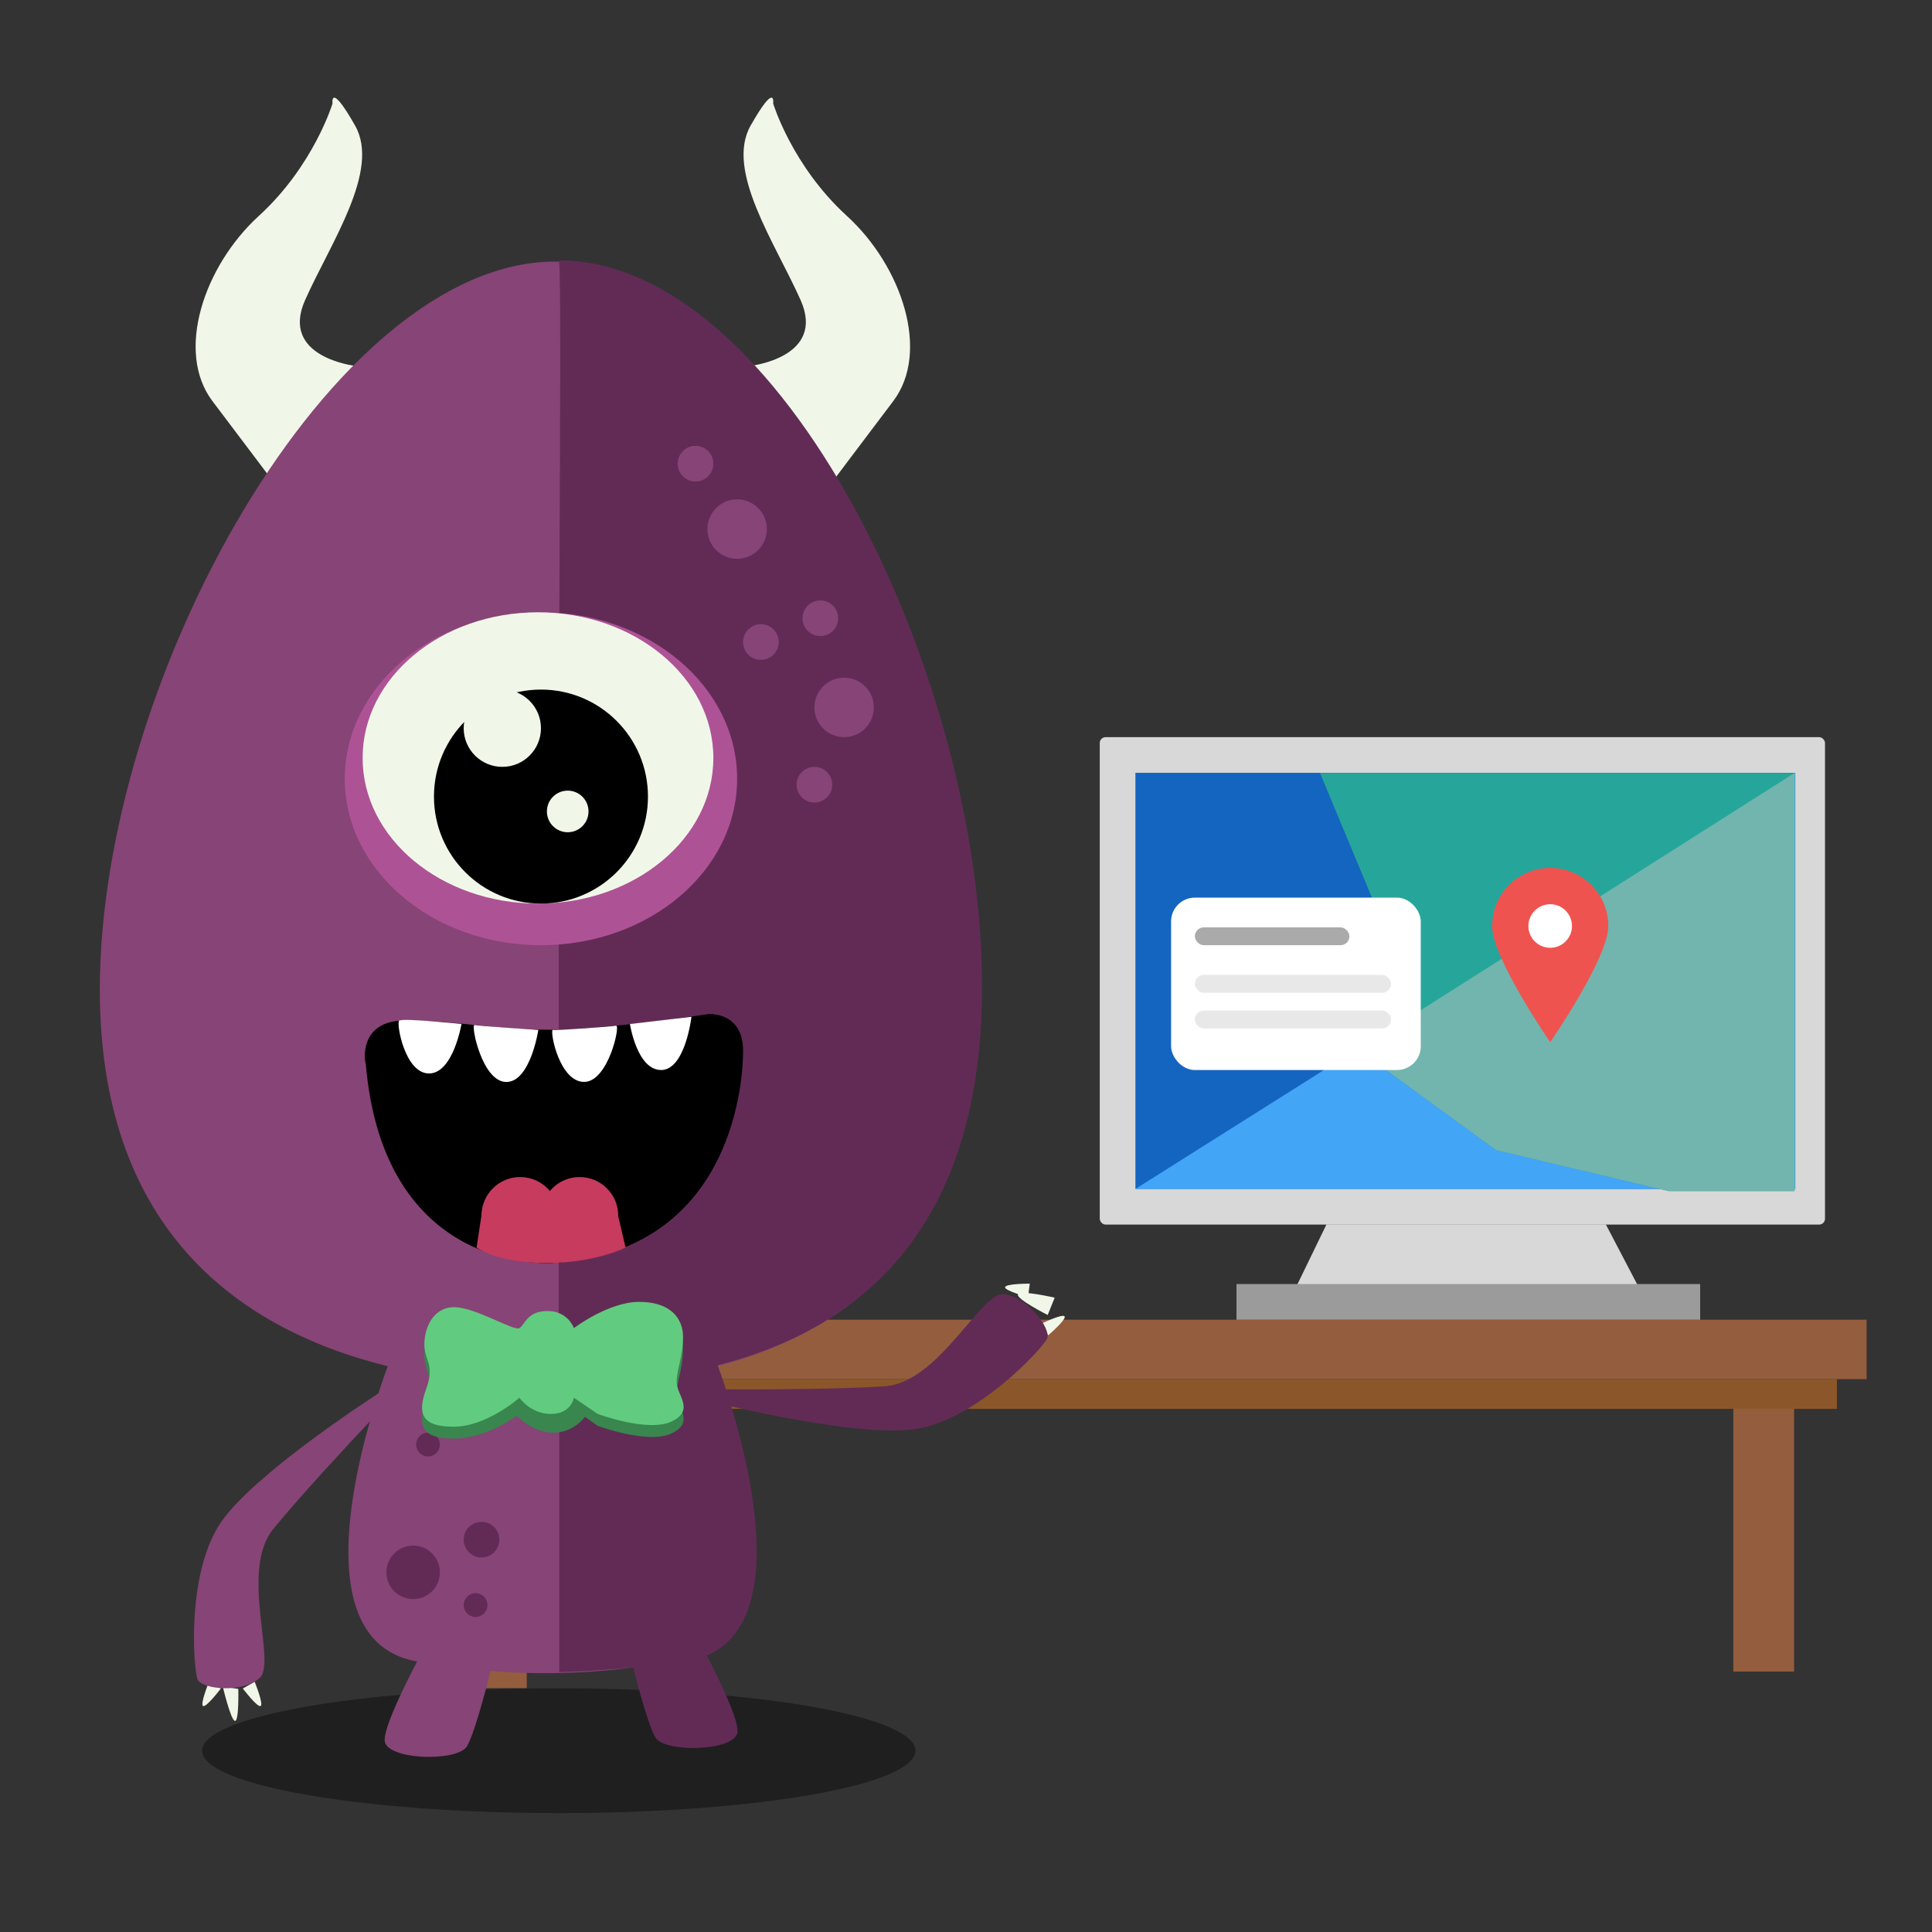 <?xml version="1.0" encoding="UTF-8" standalone="no"?>
<svg width="325px" height="325px" viewBox="0 0 325 325" version="1.1" xmlns="http://www.w3.org/2000/svg" xmlns:xlink="http://www.w3.org/1999/xlink">
    <rect x="0" y="0" width="325" height="325" fill="#333333" stroke="none"/>
    <!-- Generator: Sketch 39.1 (31720) - http://www.bohemiancoding.com/sketch -->
    <title>Slice</title>
    <desc>Created with Sketch.</desc>
    <defs></defs>
    <g id="Page-1" stroke="none" stroke-width="1" fill="none" fill-rule="evenodd">
        <g id="telecharger" transform="translate(16, 16)">
            <g id="Page-1">
                <g id="telecharger">
                    <g id="Page-1">
                        <g id="Desktop" transform="translate(53, 108)">
                            <rect id="Rectangle-54" fill="#D8D8D8" x="116" y="0" width="122" height="82" rx="0.986"></rect>
                            <rect id="Path" fill="#945D3D" x="0" y="98" width="245" height="10"></rect>
                            <rect id="Path" fill="#945D3D" transform="translate(14.5, 137) rotate(-90) translate(-14.5, -137) " x="-8.471" y="131.889" width="45.941" height="10.222"></rect>
                            <rect id="Path" fill="#945D3D" transform="translate(227.688, 135) rotate(-90) translate(-227.688, -135) " x="205.5" y="129.889" width="44.375" height="10.222"></rect>
                            <rect id="Path" fill="#8B572A" x="7" y="108" width="233" height="5"></rect>
                            <rect id="Rectangle-53" fill="#1465C0" x="122" y="6" width="111" height="70"></rect>
                            <polygon id="Rectangle-53" fill="#42A5F6" points="233 76 233 6 122 76"></polygon>
                            <polygon id="Path-101" fill="#D8D8D8" points="154.145 81.959 148.814 92.944 206.876 92.944 201.128 81.959 154.145 81.959"></polygon>
                            <rect id="Rectangle-55" fill="#9B9B9B" x="139" y="92" width="78" height="6"></rect>
                            <path d="" id="Path-2" stroke="#979797"></path>
                            <polygon id="Path-3" fill="#26A69A" points="232.882 6.027 153.049 6.027 162.68 29.141 159.394 52.529 182.664 69.459 211.705 76.367 232.882 76.367"></polygon>
                            <polygon id="Path-3" fill="#72B5AE" points="232.882 6.027 159.509 52.6 182.664 69.459 211.705 76.367 232.882 76.367"></polygon>
                            <rect id="Rectangle" fill="#FFFFFF" x="128" y="27" width="42" height="29" rx="4"></rect>
                            <rect id="Rectangle-2" fill="#AAAAAA" x="132" y="32" width="26" height="3" rx="1.5"></rect>
                            <rect id="Rectangle-2" fill="#E8E8E8" x="132" y="40" width="33" height="3" rx="1.5"></rect>
                            <rect id="Rectangle-2" fill="#E8E8E8" x="132" y="46" width="33" height="3" rx="1.5"></rect>
                        </g>
                        <g id="DL">
                            <g id="monstre">
                                <ellipse id="Oval-8-copy-2" fill-opacity="0.4" fill="#000000" cx="78" cy="278.5" rx="60" ry="10.5"></ellipse>
                                <path d="M24.848,269.877 L26.839,270.999 C26.839,270.999 28.377,267.235 27.84,266.932 C27.303,266.63 24.848,269.877 24.848,269.877 L24.848,269.877 L24.848,269.877 Z" id="Path-17-copy-2" fill="#F1F7E8" transform="translate(26.401, 268.956) scale(1, -1) translate(-26.401, -268.956) "></path>
                                <path d="M159.329,207.516 L161.319,208.638 C161.319,208.638 162.857,204.874 162.321,204.571 C161.784,204.269 159.329,207.516 159.329,207.516 L159.329,207.516 L159.329,207.516 Z" id="Path-17-copy-3" fill="#F1F7E8" transform="translate(160.881, 206.595) rotate(27) translate(-160.881, -206.595) "></path>
                                <path d="M18.046,269.877 L20.037,270.999 C20.037,270.999 21.575,267.235 21.038,266.932 C20.501,266.63 18.046,269.877 18.046,269.877 L18.046,269.877 L18.046,269.877 Z" id="Path-17-copy-2" fill="#F1F7E8" transform="translate(19.599, 268.956) scale(-1, -1) translate(-19.599, -268.956) "></path>
                                <path d="M153.943,202.03 L155.934,203.152 C155.934,203.152 157.472,199.387 156.935,199.085 C156.398,198.782 153.943,202.03 153.943,202.03 L153.943,202.03 L153.943,202.03 Z" id="Path-17-copy-3" fill="#F1F7E8" transform="translate(155.496, 201.108) rotate(248) translate(-155.496, -201.108) "></path>
                                <path d="M21.604,271.403 L23.613,273.114 C23.613,273.114 25.476,267.607 24.934,267.145 C24.392,266.684 21.604,271.403 21.604,271.403 L21.604,271.403 L21.604,271.403 Z" id="Path-17-copy-2" fill="#F1F7E8" transform="translate(23.318, 270.114) rotate(148) translate(-23.318, -270.114) "></path>
                                <path d="M156.298,204.535 L158.935,206.245 C158.935,206.245 161.379,200.739 160.668,200.277 C159.957,199.816 156.298,204.535 156.298,204.535 L156.298,204.535 L156.298,204.535 Z" id="Path-17-copy-3" fill="#F1F7E8" transform="translate(158.548, 203.245) rotate(259) translate(-158.548, -203.245) "></path>
                                <path d="M110.269,45.542 C110.269,45.542 122.973,44.123 118.677,34.478 C114.381,24.832 105.973,12.695 110.269,5.126 C114.565,-2.443 114.061,1.411 114.061,1.411 C114.061,1.411 117.226,11.894 126.456,20.318 C135.686,28.742 140.545,43.171 134.255,51.484 C127.964,59.796 123.7,65.485 123.7,65.485 C123.7,65.485 110.269,45.542 110.269,45.542 L110.269,45.542 L110.269,45.542 Z" id="Path-1-copy-2" fill="#F1F7E8"></path>
                                <path d="M26.504,34.478 C22.209,24.832 13.8,12.695 18.096,5.126 C22.392,-2.443 21.889,1.411 21.889,1.411 C21.889,1.411 25.054,11.894 34.284,20.318 C43.514,28.742 48.373,43.171 42.082,51.484 C35.792,59.796 31.527,65.485 31.527,65.485 C31.527,65.485 18.096,45.542 18.096,45.542 C18.096,45.542 30.8,44.123 26.504,34.478 Z" id="Path-1-copy-3" fill="#F1F7E8" transform="translate(30.914, 32.957) scale(-1, 1) translate(-30.914, -32.957) "></path>
                                <path d="M46.214,223.112 C42.253,237.096 38.16,260.482 53.922,263.444 C54.005,263.46 54.087,263.475 54.17,263.491 L54.17,263.491 C52.303,267.047 48.702,274.229 48.702,276.717 C48.702,280.076 60.909,280.458 62.547,277.77 C63.671,275.926 65.497,269.168 66.532,265.108 C82.708,266.36 93.897,263.896 93.897,263.896 C93.897,263.896 104.437,262.382 105.777,257.992 C107.026,253.903 106.387,223.017 102.766,214.298 C128.845,208.159 148.692,190.402 148.692,150.474 C148.692,98.291 114.792,28 77.382,28 C39.973,28 0.792,98.291 0.792,150.474 C0.792,189.411 22.606,207.264 49.222,213.819 L49.222,213.819 C48.856,214.813 48.291,216.398 47.642,218.404 C44.552,220.411 26.771,232.142 21.296,239.899 C15.292,248.405 16.534,264.779 17.229,266.486 C17.923,268.192 24.85,268.873 27.703,266.25 C30.556,263.628 24.292,248.239 29.944,241.248 C34.187,235.999 42.388,227.182 46.214,223.112 L46.214,223.112 L46.214,223.112 Z" id="Path-8-copy-2" fill="#874476"></path>
                                <path d="M78.078,216.692 L78.078,265.276 C78.078,265.276 83.181,265.208 90.513,264.501 C91.571,268.608 93.212,274.56 94.253,276.275 C95.888,278.973 108.077,278.589 108.077,275.218 C108.077,272.84 104.816,266.188 102.895,262.476 L102.895,262.476 C115.918,256.945 110.856,233.324 107.021,220.583 L107.021,220.583 C114.013,222.195 129.922,225.521 137.845,224.418 C148.179,222.979 159.353,210.862 160.133,209.187 C160.913,207.512 156.696,201.987 152.828,201.699 C148.959,201.41 141.928,216.52 132.946,217.179 C124.902,217.769 109.292,217.722 106.12,217.706 C105.559,215.982 105.07,214.596 104.731,213.668 C130.087,207.204 149.205,189.307 149.205,149.941 C149.205,97.559 115.354,27.801 78,27.801 C78.542,28.488 78,76.769 78,129.151 C78,181.534 77.952,216.777 78,216.692 C78.026,216.692 78.052,216.692 78.078,216.692 L78.078,216.692 L78.078,216.692 Z" id="Path-8-copy-2" fill="#622B56"></path>
                                <path d="M75,143 C93.225,143 108,130.464 108,115 C108,99.536 93.225,87 75,87 C56.775,87 42,99.536 42,115 C42,130.464 56.775,143 75,143 L75,143 L75,143 Z" id="Oval-2-copy-3" fill="#AE5296"></path>
                                <path d="M74.5,136 C90.792,136 104,125.031 104,111.5 C104,97.969 90.792,87 74.5,87 C58.208,87 45,97.969 45,111.5 C45,125.031 58.208,136 74.5,136 L74.5,136 L74.5,136 Z" id="Oval-2-copy-2" fill="#F1F7E8"></path>
                                <path d="M75,136 C84.941,136 93,127.941 93,118 C93,108.059 84.941,100 75,100 C65.059,100 57,108.059 57,118 C57,127.941 65.059,136 75,136 L75,136 L75,136 Z" id="Oval-2-copy-3" fill="#000000"></path>
                                <path d="M68.5,113 C72.09,113 75,110.09 75,106.5 C75,102.91 72.09,100 68.5,100 C64.91,100 62,102.91 62,106.5 C62,110.09 64.91,113 68.5,113 L68.5,113 L68.5,113 Z" id="Oval-2-copy-4" fill="#F1F7E8"></path>
                                <path d="M79.5,124 C81.433,124 83,122.433 83,120.5 C83,118.567 81.433,117 79.5,117 C77.567,117 76,118.567 76,120.5 C76,122.433 77.567,124 79.5,124 L79.5,124 L79.5,124 Z" id="Oval-2-copy-5" fill="#F1F7E8"></path>
                                <circle id="Oval-15-copy-2" fill="#622B56" cx="65" cy="243" r="3"></circle>
                                <path d="M77.722,154.593 C78.282,154.632 105.828,152.819 108.84,188.102 C108.996,188.303 110.248,195.422 102.127,195.422 C94.007,195.422 86.907,193.854 77.722,193.854 C68.537,193.854 51.26,196.478 51.26,196.478 C51.26,196.478 45.371,197.006 45.371,190.302 C45.371,183.598 47.969,156.29 77.722,154.593 L77.722,154.593 L77.722,154.593 Z" id="Path-3-copy-2" fill="#000000" transform="translate(77.186, 175.537) rotate(180) translate(-77.186, -175.537) "></path>
                                <path d="M81.5,195 C85.09,195 88,192.09 88,188.5 C88,184.91 85.09,182 81.5,182 C77.91,182 75,184.91 75,188.5 C75,192.09 77.91,195 81.5,195 L81.5,195 L81.5,195 Z" id="Oval-9-copy-2" fill="#C63B5E"></path>
                                <path d="M71.5,195 C75.09,195 78,192.09 78,188.5 C78,184.91 75.09,182 71.5,182 C67.91,182 65,184.91 65,188.5 C65,192.09 67.91,195 71.5,195 L71.5,195 L71.5,195 Z" id="Oval-9-copy-3" fill="#C63B5E"></path>
                                <path d="M65.277,186.586 L64.163,193.872 C64.163,193.872 67.706,196.471 75.89,196.471 C84.074,196.471 89.232,193.872 89.232,193.872 L87.532,186.586 L65.277,186.586 L65.277,186.586 L65.277,186.586 Z" id="Path-16-copy-2" fill="#C63B5E"></path>
                                <circle id="Oval-11-copy-2" fill="#874476" cx="108" cy="73" r="5"></circle>
                                <circle id="Oval-11-copy-3" fill="#874476" cx="126" cy="103" r="5"></circle>
                                <circle id="Oval-14-copy-2" fill="#622B56" cx="56" cy="227" r="2"></circle>
                                <circle id="Oval-14-copy-3" fill="#622B56" cx="64" cy="254" r="2"></circle>
                                <circle id="Oval-14-copy-3" fill="#622B56" cx="53.5" cy="248.5" r="4.5"></circle>
                                <circle id="Oval-14-copy-4" fill="#622B56" cx="66.5" cy="216.5" r="4.5"></circle>
                                <circle id="Oval-11-copy-3" fill="#874476" cx="112" cy="92" r="3"></circle>
                                <circle id="Oval-11-copy-4" fill="#874476" cx="121" cy="116" r="3"></circle>
                                <circle id="Oval-11-copy-5" fill="#874476" cx="122" cy="88" r="3"></circle>
                                <circle id="Oval-11-copy-4" fill="#874476" cx="101" cy="62" r="3"></circle>
                            </g>
                            <path d="M82.408,209.417 C82.408,209.417 86.354,205 91.52,205 C96.686,205 98.901,207.659 98.901,210.924 C98.901,214.189 97.831,216.35 97.831,218.52 C97.831,220.691 100.944,223.186 97.009,225.107 C93.073,227.028 84.537,223.849 84.537,223.849 L82.399,222.341 C82.399,222.341 80.507,225.011 77.061,225.011 C73.616,225.011 70.9,222.169 70.9,222.169 C70.9,222.169 65.894,226 60.311,226 C54.728,226 54.237,223.652 55.713,219.576 C57.189,215.5 55.382,214.87 55.382,212.144 C55.382,209.417 56.848,205.893 60.397,205.893 C63.946,205.893 69.623,208.725 69.623,208.725 C69.623,208.725 73.22,206.652 76.673,206.652 C80.127,206.652 82.408,209.417 82.408,209.417 L82.408,209.417 L82.408,209.417 Z" id="Path-20" fill="#39864F"></path>
                            <path d="M80.54,207.417 C80.54,207.417 86.354,203 91.52,203 C96.686,203 98.901,205.659 98.901,208.924 C98.901,212.189 97.831,214.35 97.831,216.52 C97.831,218.691 100.944,221.186 97.009,223.107 C93.073,225.028 84.537,221.849 84.537,221.849 L80.54,219.124 C80.54,219.124 80.119,221.849 76.673,221.849 C73.228,221.849 71.377,219.124 71.377,219.124 C71.377,219.124 65.894,224 60.311,224 C54.728,224 54.237,221.652 55.713,217.576 C57.189,213.5 55.382,212.87 55.382,210.144 C55.382,207.417 56.848,203.893 60.397,203.893 C63.946,203.893 70.437,207.968 71.377,207.417 C72.316,206.866 72.633,204.541 76.108,204.541 C79.583,204.541 80.54,207.417 80.54,207.417 L80.54,207.417 L80.54,207.417 Z" id="Path-20" fill="#61CC7F"></path>
                            <path d="M51.132,155.705 C50.665,156.211 52.112,164.577 56.172,164.577 C60.232,164.577 61.632,156.251 61.632,156.251 C61.632,156.251 51.599,155.199 51.132,155.705 L51.132,155.705 L51.132,155.705 Z M63.803,156.422 C63.182,156.422 65.112,166.009 69.172,166.009 C73.232,166.009 74.557,157.252 74.557,157.252 C74.557,157.252 64.468,156.585 63.803,156.422 L63.803,156.422 L63.803,156.422 Z M100.319,155.042 C100.319,155.042 99.273,163.997 95.213,163.997 C91.153,163.997 89.968,156.263 89.968,156.263 L100.319,155.042 L100.319,155.042 L100.319,155.042 Z M87.637,156.54 C88.406,156.385 86.321,165.997 82.261,165.997 C78.201,165.997 76.545,157.906 76.947,157.246 C77.597,157.365 86.869,156.696 87.637,156.54 L87.637,156.54 L87.637,156.54 Z" id="Path-39" fill="#FFFFFF"></path>
                        </g>
                    </g>
                </g>
            </g>
        </g>
        <g id="Group-2" transform="translate(251, 146)">
            <path d="M9.774,29.321 C9.774,29.321 0,15.173 0,9.774 C0,4.376 4.376,0 9.774,0 C15.171,0 19.548,4.376 19.548,9.774 C19.548,15.173 9.774,29.321 9.774,29.321 Z" id="Fill-5594" fill="#EF5350"></path>
            <path d="M13.439,9.774 C13.439,11.798 11.798,13.439 9.774,13.439 C7.749,13.439 6.109,11.798 6.109,9.774 C6.109,7.749 7.749,6.109 9.774,6.109 C11.798,6.109 13.439,7.749 13.439,9.774" id="Fill-5595" fill="#FFFFFF"></path>
        </g>
    </g>
</svg>